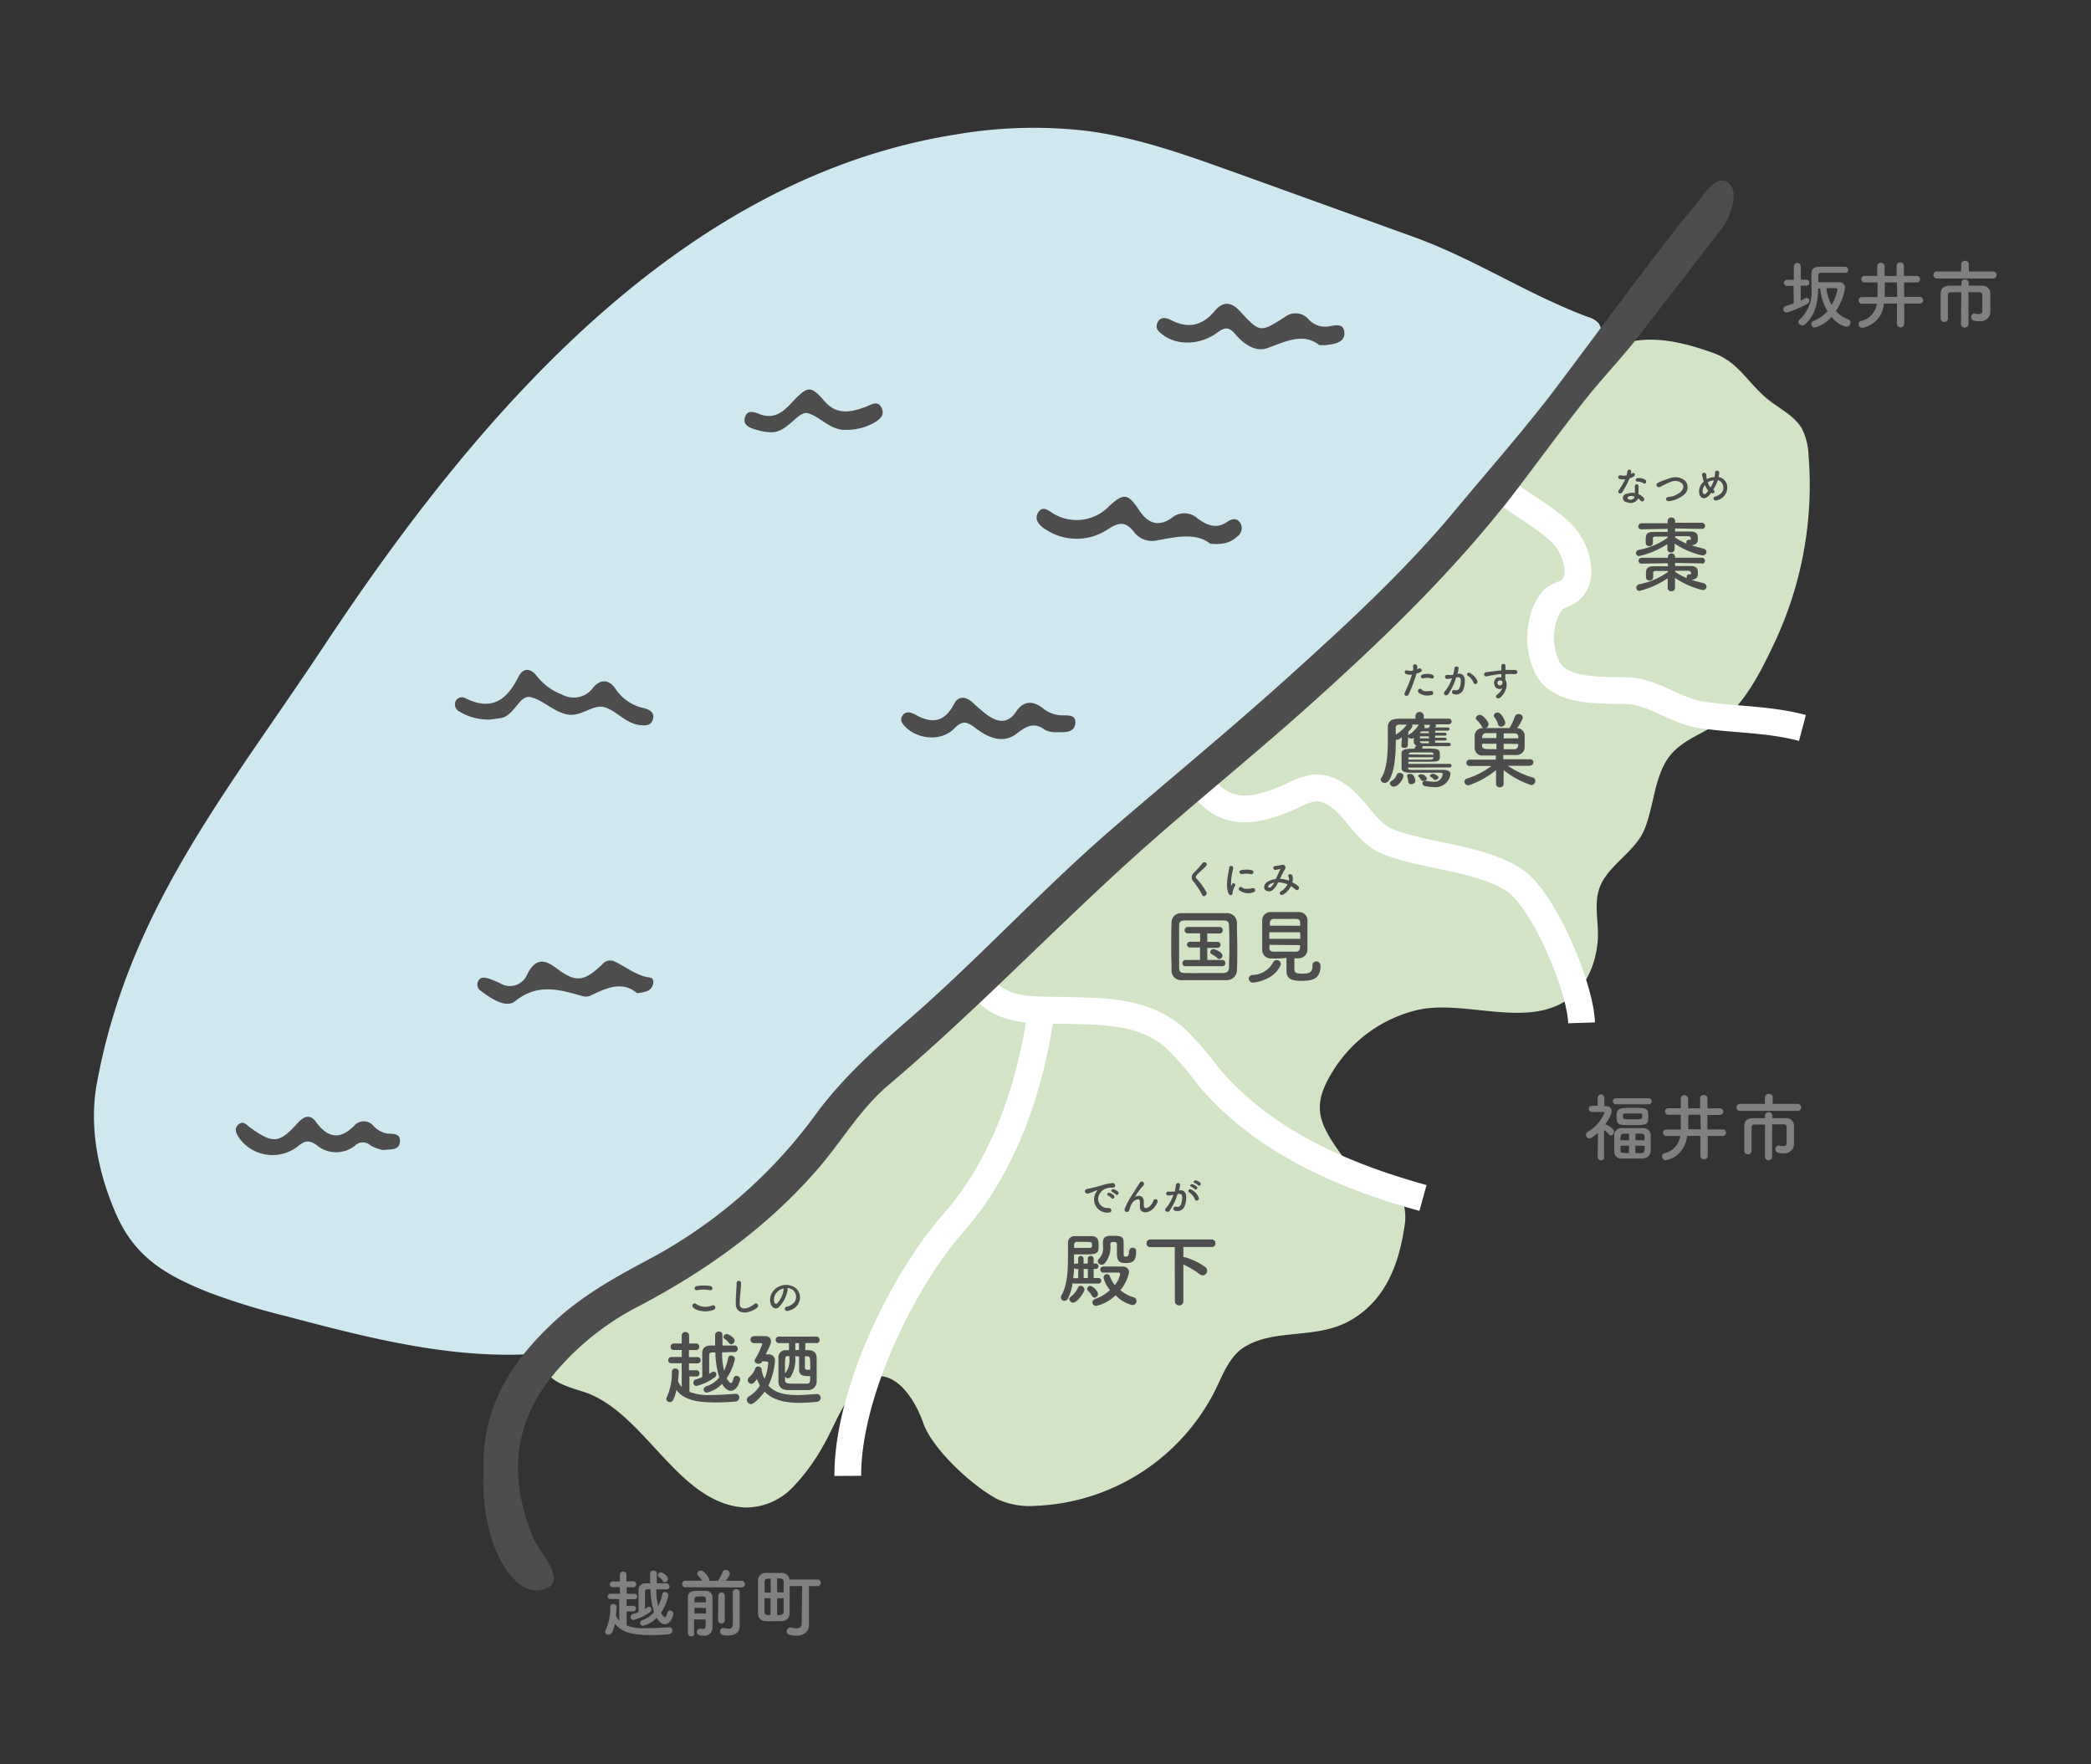 <svg xmlns="http://www.w3.org/2000/svg" viewBox="0 0 320 270"><rect x="0" y="0" width="320" height="270" fill="#333333" stroke="none"/><defs><style>.cls-1{fill:#cfe8f0;}.cls-2{fill:#d2e4c5;}.cls-3,.cls-6{fill:none;}.cls-3{stroke:#fff;stroke-miterlimit:10;stroke-width:4.1px;}.cls-4{fill:#4d4d4d;}.cls-5{fill:gray;}</style></defs><g id="レイヤー_2" data-name="レイヤー 2"><g id="section_1-3"><path class="cls-1" d="M104.17,192.37c-4.1,3-8.47,5.69-12.47,8.79-3,2.31-3.36,5.41-7.72,5.85-13.62,1.39-27.2-2.15-40.42-5.65a100.35,100.35,0,0,1-11.64-3.59c-6.77-2.7-11.38-5.49-14.25-12.19-2.65-6.17-4.08-13.13-2.84-19.82C19.73,139.05,35,120.87,49.55,98.9c22.69-34.29,53.87-71.51,96.67-78.31A70.25,70.25,0,0,1,166.07,20c8.05,1,15.75,3.83,23.39,6.56l26.81,9.67c9.42,3.4,17.53,8.85,26.79,12.29a3.4,3.4,0,0,1,1.58.93,3,3,0,0,1,.41,2.23c-.5,4.4-4.64,10.4-7.33,13.87-2.55,3.25-5.51,6.16-7.78,9.57-2.14,3.24-3.43,7.49-6.07,10.35-2,2.17-5.2,3.29-7.76,4.8-4.6,2.71-7.79,4.53-10.85,8.69-3.5,4.76-10.35,8.34-14.24,12.77a358.86,358.86,0,0,1-26.44,27c-4.47,4.15-10.34,7.16-15.1,11.07a81.91,81.91,0,0,0-13.13,13.19c-2,2.56-3.74,5.25-5.83,7.66a67.71,67.71,0,0,1-9.21,8.46Q112.91,186,104.17,192.37Z"/><path class="cls-2" d="M214.94,187.66c-.83,5.67-2.8,11-7.81,14.13-5.31,3.35-11.72,1.38-16.59,4.29-2.34,1.39-3.35,4.17-4.54,6.62a32.2,32.2,0,0,1-27.44,17.74,12,12,0,0,1-5.89-1c-3.83-2-9.83-7.53-11.34-11.55-1-3-3.72-7.92-7.56-7.24-3.62.64-6.07,7.74-7.76,10.54a30.18,30.18,0,0,1-4.78,6.51,10,10,0,0,1-7.28,3c-10.08-.63-15-14-24-17.48-1.91-.72-6.29-1.57-6.52-4.09-.14-1.59,2.68-4.33,3.61-5.57a28.65,28.65,0,0,1,8.84-8c4.55-2.78,9.83-4.21,14.32-7.1,6.38-4.11,10.64-10.77,15.68-16.48a108.88,108.88,0,0,1,16.09-14.39c2.59-2,5.11-3.67,7.2-6.11a65.18,65.18,0,0,1,7-7.57c6.46-5.61,13.53-10.47,19.88-16.19,3.49-3.15,6.75-6.54,10.08-9.87,5.62-5.62,11.43-11.06,17.23-16.49,7.73-7.24,15.85-14.23,23.26-21.79,5.67-5.8,6.93-14,11.84-20.27a19.11,19.11,0,0,1,11-7c4.28-.89,8.55.24,12.58,1.66,3.82,1.33,5.1,4.14,8.08,6.79,1.87,1.67,4.41,2.7,5.66,4.88a10.07,10.07,0,0,1,1,4.14,56.57,56.57,0,0,1-5.26,28.68c-1.83,3.89-4.11,8.46-7.39,11.32-2.8,2.44-6.75,3.16-8.94,6.38-2,3-2.11,7.19-3.47,10.64s-5.32,5.44-6.74,8.61c-1.25,2.77-.21,5.74-.48,8.72-.29,3.19-1.56,6.49-4.1,8.49-6.38,5-16,.33-23.35,1.92a20.89,20.89,0,0,0-13,9.27c-3.53,5.58-2.2,8.14,1.43,13.19,2.43,3.38,7.7,2,9.31,7.18A8.12,8.12,0,0,1,214.94,187.66Z"/><path class="cls-3" d="M129.74,225.86c-.06-12.43,8.29-29.79,16.24-38.8,7.73-8.75,11.93-21.17,13.4-32.77"/><path class="cls-3" d="M149.49,149.89c3.28,5.24,8.23,4.58,13.71,4.74s11.59,0,16.37,4a43.14,43.14,0,0,1,5.2,5.91c8.46,10.21,21.14,15.51,33,18.79"/><path class="cls-3" d="M182.76,118c3.75,7.92,9.73,6.13,14.9,3.83a11.72,11.72,0,0,1,3.3-1.23c2.41-.29,4.56,1.48,6.14,3.33s3.05,4,5.31,4.88c5.87,2.29,13.94,2.43,19.24,5.82,4.59,2.95,10.21,16.43,10.39,21.9"/><path class="cls-3" d="M231.33,76c2.37,1.72,6.95,4.3,8.59,6.73s2.21,5.69.6,7.38c-.8.84-2,.91-2.81,1.64A7.18,7.18,0,0,0,236.09,95a10.63,10.63,0,0,0,.54,6.79c1.81,4.39,8.68,3.74,12.55,3.92s7.29,3.11,11.23,3.69c5.2.76,10.26.63,15.43,2"/><path class="cls-4" d="M249.54,53c.76-.9,13.23-17.14,14-18.07,1.05-1.35,3-5.82.73-7.1-1.92-1.08-3.83,2.49-4.94,3.74-4,4.46-18.88,24.83-22.55,29.54C232,67.22,226.91,73,222,78.92c-7.61,9-16.32,17-25.11,24.92S179,119.24,170,127c-10.65,9.23-20.19,19.66-30.82,28.92-5.1,4.44-10.11,8.91-14.21,14.43a75.51,75.51,0,0,1-25.39,22.22c-5.16,2.73-10.3,5.57-14.64,9.57-6.71,6.2-11.41,13.35-10.91,23.41-.32,4.62.73,10.65,3.35,14.52,1.18,1.75,3.07,3.75,5.44,3.24,4.57-1-.24-5.54-1.28-8.11-3.53-8.68-3.19-16.89,2.88-24.5a41.4,41.4,0,0,1,13.33-10.8c10.21-5.38,19.43-11.92,27.1-20.66,3.83-4.33,6.67-9.43,11.13-13.2,12.65-10.71,24.14-22.67,36.37-33.82,9.06-8.24,18.67-15.89,27.79-24.06,11.66-10.44,22.91-21.27,32.43-33.82,3.57-4.71,7.06-9.49,10.77-14.1C245.39,57.76,247.51,55.43,249.54,53Z"/><path class="cls-4" d="M185.21,83.2c-2.29-1.78-5.34-1-8.43-.45a3.44,3.44,0,0,1-3.19-1.28c-1.27-1.64-2.24-1.65-4.09-.45a8.55,8.55,0,0,1-9.35.08c-.92-.54-2-1.48-1.27-2.67s1.69-.18,2.51.28a6.91,6.91,0,0,0,8.3-1.2c2.22-2.08,2.93-2.05,4.61.53,1.35,2.08,3,2.64,5,1.23a3,3,0,0,1,4,.09c1.36,1,2.86,1.67,4.53.49.64-.45,1.4-.63,1.94.1a1.58,1.58,0,0,1-.44,2.17C188.38,83,187.2,83.41,185.21,83.2Z"/><path class="cls-4" d="M75,110.12a8.6,8.6,0,0,1-4.71-1.24,1.2,1.2,0,0,1-.63-1.39,1.06,1.06,0,0,1,1.3-.75,2.18,2.18,0,0,1,.27.11c4,2,6.34.28,8.11-3.27.71-1.44,1.87-1.35,2.82-.12a8.89,8.89,0,0,0,3.94,2.87,3.66,3.66,0,0,0,4.66-1.08c1.12-1.39,2.45-1.27,3.41.13a7,7,0,0,0,4.39,3c.85.21,1.64.64,1.36,1.68s-1.21,1-2,.9c-2.21-.25-3.67-2.29-5.48-2.75s-3.61,1.69-5.9,1.07c-2-.53-3.54-2.19-5.32-2.59s-2.45,2.84-4.56,3.19C76,110,75.36,110.06,75,110.12Z"/><path class="cls-4" d="M201.91,52.82c-2.38-1.91-5-.64-7.91.44-1.87.69-3.72-.64-5-2.17-.91-1.06-1.55-1.06-2.69-.2-2.6,1.91-6,2-8.17.48-.68-.48-1.46-1-1-2s1.39-.74,2.15-.35c2.6,1.33,4.76.78,6.59-1.41,1.31-1.58,2.55-1.41,3.87,0,3.08,3.35,3.11,3.33,7,.82a2.61,2.61,0,0,1,3.48.41,3.48,3.48,0,0,0,3,1.13c1.06-.17,2.48-.64,2.52,1.05,0,1.27-1.28,1.6-2.43,1.73C203,52.85,202.75,52.82,201.91,52.82Z"/><path class="cls-4" d="M97.51,152c-2.35-2-4.81-.74-7.3.43a1.7,1.7,0,0,1-1.09,0c-3.52-1-6.83-2-10.29.79-1.4,1.12-3.65-.39-5.22-1.56a1.15,1.15,0,0,1-.46-1.45c.34-.77,1-.64,1.64-.45a16.06,16.06,0,0,1,1.77.73,2.87,2.87,0,0,0,4.14-1.41c1.09-2.15,2.36-2.49,4.33-1,3.09,2.34,4.27,2.2,7.13-.48a1.56,1.56,0,0,1,1.72-.54c1.92.86,3.49,2.29,5.65,2.55.45.07.55.71.36,1.17C99.53,151.74,98.7,151.81,97.51,152Z"/><path class="cls-4" d="M161.43,112.06a3.72,3.72,0,0,1-1.47-.34c-1.69-1.27-2.83-.63-4.38.55-2.11,1.64-4.46.58-6.29-.85-1.31-1-2-1.23-3.28.09-1.87,1.92-5.33,1.68-7.27-.1-.55-.51-1.13-1.12-.64-1.88s1.28-.54,2-.16c2.56,1.46,4.47,1.1,5.89-1.61.64-1.28,1.73-1.19,2.75-.35a27.87,27.87,0,0,0,2.49,2.12c1.52,1,3,1.27,4.25-.6,1.15-1.71,2.6-1.77,4.2-.48a4.68,4.68,0,0,0,2.5,1c1,.11,2.61-.29,2.37,1.37C164.29,112.3,162.71,112,161.43,112.06Z"/><path class="cls-4" d="M58.64,176a6.81,6.81,0,0,1-1.91-.68,1.7,1.7,0,0,0-2.4,0,4.63,4.63,0,0,1-5.85-.06c-1.27-.92-1.91-.64-3,.25a6.29,6.29,0,0,1-8.75-1.19c-.45-.64-1.05-1.5-.27-2.21s1.28.09,1.92.51c3.44,2.46,4.38,2.36,7.25-.84.92-1,1.86-1.28,2.7-.12,1.77,2.44,3.62,2.86,5.86.64a1.91,1.91,0,0,1,2.7-.26,2.39,2.39,0,0,1,.23.22,3.76,3.76,0,0,0,2.09,1.2c.86.09,2.11-.1,2,1.27S59.77,175.83,58.64,176Z"/><path class="cls-4" d="M129.55,65.78c-2.52.16-4.09-2.14-6-2.56-1.43-.3-3,2.88-5.39,2.93a7,7,0,0,1-2.14-.31c-1-.26-2.44-.64-2-2s1.67-.64,2.56-.35c2.14.64,3.44-.64,4.71-2,2.33-2.47,2.8-2.51,4.89-.1,1.85,2.15,4,1.72,6.22.9.9-.33,2-1.17,2.56.24.49,1.19-.56,1.8-1.43,2.3A8.56,8.56,0,0,1,129.55,65.78Z"/><path class="cls-5" d="M274.48,43.75h-1a.44.44,0,0,1-.46-.42v0a.48.48,0,0,1,.45-.51h1.05V40.71a.54.54,0,0,1,.59-.47.53.53,0,0,1,.47.47V42.8h.87a.44.44,0,0,1,.44.44v0a.45.45,0,0,1-.41.48h-.91V46c.24-.11.45-.23.64-.33a.48.48,0,0,1,.26-.07.42.42,0,0,1,.42.43v0a.56.56,0,0,1-.33.48,16.18,16.18,0,0,1-3.15,1.33.5.5,0,0,1-.5-.5v0a.55.55,0,0,1,.39-.52,12.24,12.24,0,0,0,1.21-.4Zm7.78-2c-.69,0-1.55,0-2.33,0h-1.24c-.35,0-.43.18-.43.44v1h3.1a.87.87,0,0,1,1,.9,8.84,8.84,0,0,1-1.4,3.5,4.45,4.45,0,0,0,1.86,1.28.52.52,0,0,1,.37.49.64.64,0,0,1-.64.64,3.82,3.82,0,0,1-2.25-1.53,5.13,5.13,0,0,1-2.55,1.65.55.55,0,0,1-.55-.54h0a.51.51,0,0,1,.34-.47,5.57,5.57,0,0,0,2.14-1.51,7.51,7.51,0,0,1-1.11-3.44h-.32c-.06,2-.35,4-2,5.46a.66.66,0,0,1-.44.17.58.58,0,0,1-.59-.53.51.51,0,0,1,.2-.38,5.59,5.59,0,0,0,1.8-4.7c0-.72,0-1.48,0-2.27s.39-1.07,1.19-1.09h3.91a.49.49,0,0,1,.52.47v0a.5.5,0,0,1-.48.5h0Zm-1.05,2.6c0-.15-.13-.25-.32-.25h-1.38a6.82,6.82,0,0,0,.79,2.56A7.53,7.53,0,0,0,281.21,44.3Z"/><path class="cls-5" d="M291.42,46.45v3.09a.56.56,0,1,1-1.12,0V46.45h-2a4,4,0,0,1-3.3,3.72.57.57,0,0,1-.56-.57v0a.45.45,0,0,1,.33-.47,3.14,3.14,0,0,0,2.45-2.65H285a.51.51,0,0,1-.56-.45.52.52,0,0,1,.45-.57h2.44V43.22H285.4a.5.5,0,0,1-.55-.45.49.49,0,0,1,.44-.55h2v-1.5h0a.51.51,0,0,1,.52-.51h0a.57.57,0,0,1,.6.53h0v1.49h1.84V40.7a.52.52,0,0,1,.5-.53h.06a.53.53,0,0,1,.56.49v1.56h1.92a.5.5,0,1,1,.11,1h-2v2.21h2.35a.51.51,0,0,1,.56.45.52.52,0,0,1-.45.57h-2.47Zm-1.12-3.23h-1.86c0,.88,0,1.71,0,2.21h1.91Z"/><path class="cls-5" d="M300.7,42.62h-4.26a.54.54,0,0,1-.12-1.07h3.81v-1.1a.56.56,0,0,1,.57-.54h0a.56.56,0,0,1,.6.5v1.14H305a.54.54,0,0,1,.11,1.07H300.7Zm-.54,2.1h-1.61c-.33,0-.44.15-.45.51s0,1,0,1.69v1.87h0a.51.51,0,0,1-.53.48h0a.54.54,0,0,1-.58-.48h0V45c0-.87.49-1.24,1.35-1.28h1.83v-.42a.56.56,0,1,1,1.12,0v.42h2a1.2,1.2,0,0,1,1.3,1.09.57.57,0,0,1,0,.13v2.75A1.47,1.47,0,0,1,303,49.16h-.15c-.58,0-1.19-.09-1.19-.64a.5.5,0,0,1,.45-.55h.12a1.9,1.9,0,0,0,.58.09c.31,0,.56-.11.56-.48V45.16a.39.39,0,0,0-.34-.44h-1.78v4.91a.58.58,0,0,1-1.15,0Z"/><path class="cls-5" d="M245.53,177.09a.48.48,0,0,1-.5.47h0a.49.49,0,0,1-.53-.45v0h0l.05-3.75a6.51,6.51,0,0,1-1,.76.62.62,0,0,1-.32.09.53.53,0,0,1-.24-1,6.15,6.15,0,0,0,2.55-2.92c0-.11-.15-.12-.22-.12h-.18c-.55,0-.88,0-1.52,0h0a.46.46,0,0,1-.47-.46v0a.45.45,0,0,1,.41-.48h.94V168a.5.5,0,0,1,.49-.52h0a.51.51,0,0,1,.53.49v1.31h.23a.8.8,0,0,1,.9.69V170c0,.08,0,.69-1,2.08h.07c.38.11,1.28.64,1.28,1.12a.56.56,0,0,1-.48.56.37.37,0,0,1-.33-.19,2.85,2.85,0,0,0-.71-.63c0,1.79,0,4.14,0,4.14ZM247.3,169a.46.46,0,0,1-.47-.46v0a.46.46,0,0,1,.44-.48h5.06a.43.43,0,0,1,.43.44v0a.45.45,0,0,1-.39.49H247.3Zm4.14,8.3c-.45,0-1,0-1.54,0s-1.22,0-1.7,0a1.06,1.06,0,0,1-1.16-1v-2.66a1.08,1.08,0,0,1,1.13-1h3.27a1.11,1.11,0,0,1,1.18,1c0,.42,0,.94,0,1.45a9.58,9.58,0,0,1,0,1.11,1.17,1.17,0,0,1-1.18,1.07Zm-1.59-5.11c-2.13,0-2.45,0-2.45-1.27s.21-1.38,2.45-1.38,2.4,0,2.4,1.39c0,1.19-.23,1.25-2.4,1.25Zm-.55,1.31h-.8c-.45,0-.52.23-.52,1h1.32Zm0,1.83H248a5.47,5.47,0,0,0,0,.71c0,.42.27.42,1.28.42Zm-.9-4.3c0,.23.06.27,1.51.27s1.4,0,1.4-.47,0-.44-.35-.44h-1.31c-1.09,0-1.25,0-1.28.22Zm3.28,3.47v-.58c0-.44-.28-.44-1.39-.44v1Zm-1.41.83v1.13h.92c.45,0,.5-.16.5-1.12Z"/><path class="cls-5" d="M261.35,173.83v3.09a.56.56,0,0,1-.62.5.57.57,0,0,1-.51-.5v-3.09h-2c-.54,3.4-3.24,3.72-3.3,3.72a.57.57,0,0,1-.56-.57v0a.46.46,0,0,1,.33-.48,3.19,3.19,0,0,0,2.46-2.65h-2.24a.51.51,0,0,1,0-1h2.32V170.6h-1.92a.5.5,0,0,1,0-1h1.92v-1.5h0a.5.5,0,0,1,.51-.5h0a.57.57,0,0,1,.6.51h0v1.5h1.84V168.1a.52.52,0,0,1,.5-.53h.06a.54.54,0,0,1,.57.5v1.55h1.91a.5.5,0,0,1,0,1h-1.92v2.22h2.34a.5.5,0,0,1,.51.5.51.51,0,0,1-.5.51h0Zm-1.13-3.23h-1.85c0,.89,0,1.71,0,2.22h1.91Z"/><path class="cls-5" d="M270.66,170h-4.27a.54.54,0,1,1-.12-1.07h3.82v-1.1a.64.64,0,0,1,.81-.4.64.64,0,0,1,.39.4v1.1H275a.54.54,0,1,1,.11,1.07h-4.43Zm-.55,2.1H268.5c-.32,0-.44.14-.45.5v3.56h0a.51.51,0,0,1-.53.49h0a.55.55,0,0,1-.58-.49h0v-3.77c0-.87.48-1.27,1.34-1.27h1.83v-.43a.57.57,0,0,1,1.13,0v.43h2a1.18,1.18,0,0,1,1.31,1.06v2.89a1.46,1.46,0,0,1-1.5,1.43h-.16c-.58,0-1.19-.09-1.19-.64a.51.51,0,0,1,.46-.55h.12a2.8,2.8,0,0,0,.58.09c.31,0,.56-.11.56-.48v-2.42a.4.4,0,0,0-.36-.43H271.2V177a.53.53,0,0,1-.52.56h0a.54.54,0,0,1-.58-.52v0Z"/><path class="cls-5" d="M95.9,246.58v2.16a7.23,7.23,0,0,0,3,.43c1.17,0,2.46-.08,3.5-.15h0a.49.49,0,0,1,.49.5h0a.58.58,0,0,1-.56.58,24.94,24.94,0,0,1-2.59.12c-2.37,0-4.47-.19-5.62-1.76-.36,1.52-.6,1.69-1,1.69a.47.47,0,0,1-.51-.43h0a.67.67,0,0,1,.07-.24,8.21,8.21,0,0,0,.72-3.59.42.42,0,0,1,.44-.42h0a.47.47,0,0,1,.52.41v0c0,.27-.1,1.24-.1,1.32a2.18,2.18,0,0,0,.51.82v-3.31H93.44a.4.4,0,0,1-.44-.36v0a.44.44,0,0,1,.41-.46h1.46v-1H93.79a.44.44,0,0,1-.47-.4v0a.46.46,0,0,1,.45-.47h1.1v-1.15a.52.52,0,0,1,1,0V242h.94a.46.46,0,1,1,.1.91h-1v1H97.1a.41.41,0,0,1,.43.4v0a.42.42,0,0,1-.41.43H95.89v1h1a.43.43,0,1,1,0,.86Zm4.55-3.37a10.27,10.27,0,0,0,.27,2.59,7.73,7.73,0,0,0,.64-1.86.36.36,0,0,1,.39-.3.52.52,0,0,1,.54.48,7.6,7.6,0,0,1-1.13,2.69c.09.15.4.68.58.68s.24-.2.39-.69a.44.44,0,0,1,.4-.34.55.55,0,0,1,.53.51c0,.12-.39,1.6-1.32,1.6-.6,0-1.07-.69-1.23-1a4.13,4.13,0,0,1-2.09,1.22.44.44,0,0,1-.47-.4v0a.51.51,0,0,1,.37-.46,3.85,3.85,0,0,0,1.77-1.23,12.46,12.46,0,0,1-.55-3.48h-.42c-.35,0-.41.18-.42.41v2.59c.13-.08.27-.16.38-.24a.4.4,0,0,1,.23-.08.41.41,0,0,1,.39.41.52.52,0,0,1-.24.41,7.37,7.37,0,0,1-2.55,1.2.47.47,0,0,1-.4-.53.48.48,0,0,1,.27-.37c.32-.09.63-.2.94-.32v-3.4c0-.48.28-1,1.13-1h.64c0-.5,0-1,0-1.49h0a.49.49,0,0,1,.52-.46h0a.47.47,0,0,1,.5.42v1.53H102a.47.47,0,0,1,0,.94Zm1-1.27a2.17,2.17,0,0,0-.64-.64.27.27,0,0,1-.14-.24.46.46,0,0,1,.44-.43c.29,0,1.11.52,1.11,1a.51.51,0,0,1-.47.51.33.33,0,0,1-.3-.14Z"/><path class="cls-5" d="M105,242.9a.51.51,0,1,1,0-1h2.44a4.21,4.21,0,0,0-.64-.82.36.36,0,0,1-.11-.26.54.54,0,0,1,.58-.47c.48,0,1.27,1.07,1.27,1.44a.24.24,0,0,1,0,.12h1.35a6,6,0,0,0,.67-1.31.53.53,0,0,1,.5-.36.65.65,0,0,1,.64.56c0,.05,0,.32-.64,1.11l2.43,0h0a.51.51,0,0,1,.51.51.51.51,0,0,1-.51.51Zm1.27,7.09a.45.45,0,0,1-.47.43h0a.5.5,0,0,1-.53-.44v-5.53c0-1,.83-1,1.92-1h.85a1,1,0,0,1,1,.94V249a1.23,1.23,0,0,1-1.14,1.32h-.25c-.88,0-1-.32-1-.55a.5.5,0,0,1,.46-.52h.12l.35.05c.23,0,.4-.12.41-.61v-.86h-1.77V250Zm0-3.93v.87h1.78v-.87Zm1.75-.85v-.53c0-.3-.17-.37-.74-.37-.87,0-1,.09-1,.37v.53Zm1.91-1a.49.49,0,0,1,.47-.51h0a.51.51,0,0,1,.52.47v3.76a.52.52,0,0,1-.52.52.53.53,0,0,1-.52-.52Zm3.27,4.63h0c0,.64-.39,1.45-1.72,1.45-1,0-1.28-.19-1.28-.63a.48.48,0,0,1,.44-.53h.14a4.51,4.51,0,0,0,.72.12c.32,0,.6-.12.64-.63s0-2.29,0-3.64v-1.27a.51.51,0,0,1,.51-.52h0a.51.51,0,0,1,.55.47v3.76Z"/><path class="cls-5" d="M122.76,242.72h-1.91v1.57c0,1,0,2,0,2.63a1.22,1.22,0,0,1-1.18,1.18c-.4,0-.83,0-1.28,0a11.64,11.64,0,0,1-1.21,0A1.15,1.15,0,0,1,116,247v-5.15a1.12,1.12,0,0,1,1.1-1.13h2.53a1.12,1.12,0,0,1,1.19,1h4.28a.51.51,0,0,1,.51.5.5.5,0,0,1-.5.51H123.8v6h0c0,.7-.51,1.58-1.92,1.58s-1.48-.42-1.48-.69a.54.54,0,0,1,.53-.55h.19a3.26,3.26,0,0,0,.75.12c.45,0,.82-.18.82-.71Zm-4.83-1.14c-.64,0-.88,0-.91.5s0,1,0,1.64h.94Zm0,3H117c0,.82,0,1.63,0,2.11,0,.31.19.45.49.46h.42Zm2-.9v-1.63c0-.36-.2-.51-1-.51v2.14Zm-1,.9v2.59c.58,0,1-.05,1-.5s0-1.28,0-2.09Z"/><path class="cls-4" d="M215.48,117.47v.07c0,.24.28.28.64.28h4.71c.81,0,1.15.27,1.15.64a2.37,2.37,0,0,1-.29.86,2.33,2.33,0,0,1-2.29,1.13,6.64,6.64,0,0,1-1.41-.18.41.41,0,0,1-.3-.4.37.37,0,0,1,.36-.39h.17a5.88,5.88,0,0,0,1.18.16,1.27,1.27,0,0,0,1.38-1.15c0-.16-.09-.24-.37-.24h-4c-1.1,0-1.87,0-1.92-.67v-.78c0-.51,0-1.11,0-1.54,0-.64.81-.68,2-.68,0-.09.07-.18.1-.27a.34.34,0,0,1,.18-.21.64.64,0,0,1-.41-.58v-.64l-.06.06a.5.5,0,0,1-.31.1.58.58,0,0,1-.49-.27l-.05,1.31c0,.25-.27.38-.52.38s-.47-.11-.47-.36h0l.08-1.27c-.46.33-.55.37-.71.37a.43.43,0,0,1-.22,0c0,2.07-.12,4.84-1.07,6.26a.71.71,0,0,1-.6.34.57.57,0,0,1-.64-.49h0a.43.43,0,0,1,.09-.26c.87-1.33,1-3.78,1-5.74,0-.78,0-1.47,0-2v0c0-.79.4-1.27,1.54-1.32h2.69v-.32a.64.64,0,1,1,1.27,0h0v.31h3.83a.43.43,0,0,1,.43.43.44.44,0,0,1-.43.44h-2.13c.11,0,.2.11.2.18s0,0-.17.3h1.91a.26.26,0,0,1,.3.23v0c0,.13-.1.25-.31.25h-1.89v.33h1.5c.18,0,.25.1.25.21a.22.22,0,0,1-.23.22h-1.52v.33h1.5a.24.24,0,0,1,.26.21h0c0,.11-.09.21-.27.21h-1.5v.35h2.08c.22,0,.32.13.32.27s-.1.25-.32.25h-4a.27.27,0,0,1,0,.15.38.38,0,0,1-.07.21c2.69,0,2.72,0,2.72,1.15,0,.78-.12.87-1.82.87h-3v.33h6.29a.28.28,0,0,1,.32.23.27.27,0,0,1-.23.31h-.09Zm-2.79,2.42a.44.44,0,0,1,.26-.37,1.85,1.85,0,0,0,.78-.92.45.45,0,0,1,.47-.32c.28,0,.57.17.57.41,0,.55-.76,1.69-1.47,1.69a.57.57,0,0,1-.59-.51Zm1.51-9c-.44,0-.6.17-.6.45v1.08a5,5,0,0,0,1.68-1.53ZM216,120c-.25,0-.48-.12-.48-.38a2.66,2.66,0,0,0-.18-.8.17.17,0,0,1,0-.1c0-.19.23-.29.46-.29a.63.63,0,0,1,.45.18,1.65,1.65,0,0,1,.36.93.6.6,0,0,1-.64.46Zm.07-9.11a.39.39,0,0,1,.09.23s0,.24-.64.87v.53a.35.35,0,0,1,.11-.1,4.56,4.56,0,0,0,1.45-1.45l.06-.08Zm-.53,5v.36H218c1.15,0,1.32,0,1.36-.24v-.12Zm3.83-.39v-.12c0-.15-.15-.23-.43-.23h-2.88q-.47,0-.48.3v0Zm-1.58,4a.36.36,0,0,1-.35-.15,1,1,0,0,0-.34-.48.17.17,0,0,1-.07-.13c0-.15.27-.26.53-.26a1,1,0,0,1,.81.67c0,.22-.35.35-.63.35Zm.88-6.82H217.3V113h1.4Zm0,.76H217.3v0c0,.18.13.3.46.3h.92Zm0-1.52h-1a.33.33,0,0,0-.36.28h1.36Zm-.84-1a.38.38,0,0,1,.21.28.34.34,0,0,1-.05.14l-.05.08h.7l.19-.39a.2.2,0,0,1,.09-.09Zm1.84,8.44a.33.33,0,0,1-.29-.13,1.07,1.07,0,0,0-.43-.36c-.09,0-.13-.11-.13-.17a.59.59,0,0,1,.46-.29c.22,0,.86.28.86.59a.56.56,0,0,1-.52.36Z"/><path class="cls-4" d="M234.19,117.2l-3.43,0a13.54,13.54,0,0,0,3.83,1.79.52.52,0,0,1,.37.49.66.66,0,0,1-.63.67,13.66,13.66,0,0,1-4.22-2.3V120h0a.53.53,0,0,1-.57.48h0c-.3,0-.59-.16-.59-.48h0v-2.15a13,13,0,0,1-4.2,2.33.6.6,0,0,1-.64-.55v0a.52.52,0,0,1,.42-.49,12.48,12.48,0,0,0,3.71-1.92l-3.3,0h0a.5.5,0,0,1-.53-.46v0a.51.51,0,0,1,.51-.51h4v-.63H227a1.16,1.16,0,0,1-1.32-1.11v-2a1.15,1.15,0,0,1,1.22-1.07h.14a.49.49,0,0,1-.27-.26,3.52,3.52,0,0,0-.78-1,.41.41,0,0,1-.13-.29.58.58,0,0,1,.6-.49c.54,0,1.35,1.06,1.35,1.44a.63.63,0,0,1-.45.58h3.65a9.3,9.3,0,0,0,.81-1.72.59.59,0,0,1,.55-.43.64.64,0,0,1,.68.59,6.08,6.08,0,0,1-.88,1.57,1.2,1.2,0,0,1,1.16,1v2a1.24,1.24,0,0,1-1.27,1.12h-2v.64h4.08a.49.49,0,0,1,.53.46.06.06,0,0,1,0,0,.5.5,0,0,1-.49.5h0Zm-5.18-5h-1.6c-.48,0-.6.43-.6.75H229Zm0,1.62h-2.2c0,.83,0,.83,2.2.83Zm.69-2.62a.41.41,0,0,1-.43-.33,3.26,3.26,0,0,0-.59-1.14.57.57,0,0,1-.07-.22.54.54,0,0,1,.58-.46c.64,0,1.17,1.35,1.17,1.57a.63.63,0,0,1-.66.58Zm2.65,1.78v-.26c0-.31-.2-.48-.6-.49s-1.06,0-1.63,0V113Zm-2.24.84v.83h1.64c.53,0,.6-.43.6-.8Z"/><path class="cls-4" d="M215.58,106.26c-.19.42-.85.24-.59-.29a19.42,19.42,0,0,0,1.09-2.73,1.88,1.88,0,0,1-.91-.09c-.31-.14-.25-.71.22-.54a1.67,1.67,0,0,0,.86,0,2.51,2.51,0,0,0,0-.67c0-.36.56-.38.63,0a1.46,1.46,0,0,1,0,.51l.24-.14a.31.31,0,0,1,.41.11.29.29,0,0,1-.11.41l0,0a4.47,4.47,0,0,1-.64.25A25.38,25.38,0,0,1,215.58,106.26Zm1.51-.28c-.27-.3.12-.8.45-.47s.69.3,1.42.23a.33.33,0,0,1,.18.63H219A2.23,2.23,0,0,1,217.09,106Zm.71-2.2c-.33.13-.52-.39-.11-.54a2.4,2.4,0,0,1,1.5,0c.41.16.25.7-.15.58a2.1,2.1,0,0,0-1.24,0Z"/><path class="cls-4" d="M223.22,103.08c.52,0,.93.26.95,1a3.73,3.73,0,0,1-.21,1.4,1.2,1.2,0,0,1-1.47.75.32.32,0,1,1,.09-.64.59.59,0,0,0,.78-.3v0a2.74,2.74,0,0,0,.2-1.09c0-.39-.13-.57-.42-.55l-.29,0a9.08,9.08,0,0,1-1.2,2.56c-.3.43-.95.06-.54-.4a6.3,6.3,0,0,0,1.1-2h-.08a3.73,3.73,0,0,1-.67.09.31.31,0,0,1-.09-.61h.09a4.36,4.36,0,0,0,.61,0h.31a7,7,0,0,0,.2-1c0-.41.68-.38.64,0a6.68,6.68,0,0,1-.18.89Zm2.3,1.41a2.35,2.35,0,0,0-.89-1.08c-.31-.17,0-.63.35-.41a2.61,2.61,0,0,1,1.11,1.19c.16.42-.4.69-.57.3Z"/><path class="cls-4" d="M228.73,104.83a.88.88,0,0,1,.44-1.16l.06,0a1.35,1.35,0,0,1,.53,0v-.51c-.52,0-1,.12-1.36.17s-.74.16-.93.19a.32.32,0,0,1-.34-.29.32.32,0,0,1,.29-.35l.92-.13c.28,0,.87-.12,1.42-.17v-.75a.33.33,0,0,1,.41-.23.32.32,0,0,1,.22.23v.69h1.43c.53,0,.5.68,0,.64a8.89,8.89,0,0,0-1,0h-.45V104c.55.88-.11,2.21-.77,2.75-.42.33-1-.11-.42-.5a2.19,2.19,0,0,0,.72-.93.8.8,0,0,1-1.1-.24A.85.85,0,0,1,228.73,104.83Zm1.05-.64a.39.39,0,0,0-.54.09.37.37,0,0,0-.05.37.38.38,0,0,0,.47.23.39.39,0,0,0,.26-.34.34.34,0,0,0,0-.24,1.47,1.47,0,0,0-.1-.13Z"/><path class="cls-4" d="M260.45,80.94l-4.1-.07v.47h2.37c.74,0,1.08.28,1.11.84v.42c0,.53-.41.81-1,.85.57.17,1.15.32,1.8.49.37.08.52.31.52.52a.57.57,0,0,1-.58.54h-.06a12.34,12.34,0,0,1-4.23-1.82v.89h0a.52.52,0,0,1-.55.48h0a.51.51,0,0,1-.56-.45v0h0v-.84a13.25,13.25,0,0,1-4.29,1.83.47.47,0,0,1-.52-.43v0a.56.56,0,0,1,.47-.52,11.12,11.12,0,0,0,4.37-1.84v-.18h-1.83c-.3,0-.41.09-.41.25v.76a.51.51,0,0,1-.56.44c-.54,0-.55-.36-.55-.7,0-1,0-1.47,1.25-1.47h2.11v-.47l-4,.07h0a.47.47,0,0,1-.5-.41v0a.51.51,0,0,1,.5-.51h4v-.38a.51.51,0,0,1,.51-.5h.06a.52.52,0,0,1,.57.47V80h4.09a.5.5,0,0,1,.5.47v0a.46.46,0,0,1-.44.47h-.06Zm0,5.28-4.1-.07v.47h2.38c.73,0,1.08.29,1.11.84v.43c0,.52-.42.8-1,.84.57.19,1.15.34,1.8.5a.6.6,0,0,1,.52.54.55.55,0,0,1-.57.54h0a13,13,0,0,1-4.25-1.87V90h0a.52.52,0,0,1-.56.48h0a.51.51,0,0,1-.56-.44v0h0V88.5a13.86,13.86,0,0,1-4.3,1.92.5.5,0,0,1-.52-.48v0a.58.58,0,0,1,.47-.53,11.18,11.18,0,0,0,4.37-1.87v-.16h-1.83c-.3,0-.41.09-.41.25v.76a.51.51,0,0,1-.56.44c-.54,0-.55-.36-.55-.7,0-1,0-1.47,1.25-1.47h2.11v-.47l-4,.07h0a.46.46,0,0,1-.5-.4v0a.5.5,0,0,1,.5-.5h4v-.15a.53.53,0,0,1,.52-.51h0a.53.53,0,0,1,.57.48v.17h4.09a.47.47,0,0,1,.5.46v0a.46.46,0,0,1-.45.46h0Zm-1.73-3.91c0-.15-.09-.25-.37-.25h-2v.19a9.37,9.37,0,0,0,1.74.93.58.58,0,0,1,0-.19.34.34,0,0,1,.33-.38h.19c.08,0,.16,0,.16-.14v-.15Zm0,5.28c0-.14-.09-.24-.37-.24h-2v.16a9.52,9.52,0,0,0,1.78.95.39.39,0,0,1,0-.18.36.36,0,0,1,.32-.39h.19c.08,0,.16,0,.16-.14v-.16Z"/><path class="cls-4" d="M247.89,73.31a.3.3,0,0,1-.24-.33.28.28,0,0,1,.32-.24.17.17,0,0,1,.1,0,1.79,1.79,0,0,0,.86,0,3.44,3.44,0,0,0,.12-.64.31.31,0,0,1,.36-.23.3.3,0,0,1,.24.29,2.34,2.34,0,0,1-.09.38l.2-.11c.28-.19.67.2.27.48a2.18,2.18,0,0,1-.64.29,17.1,17.1,0,0,1-1.11,2.12c-.23.38-.83.13-.56-.28a11.35,11.35,0,0,0,1-1.71A1.76,1.76,0,0,1,247.89,73.31ZM249,76.85a.64.64,0,0,1,0-1.28,2.14,2.14,0,0,1,1.2-.12v-.69a2,2,0,0,1,0-.42.28.28,0,0,1,.33-.22.29.29,0,0,1,.22.34h0a1.36,1.36,0,0,0,0,.29v.87a2.42,2.42,0,0,1,.76.51c.35.39-.15.84-.45.48a1.42,1.42,0,0,0-.36-.33A1.28,1.28,0,0,1,249,76.85Zm.2-.83a.21.21,0,0,0-.12.25.2.2,0,0,0,.12.12.68.68,0,0,0,.92-.25l0-.08V76A1.3,1.3,0,0,0,249.16,76Zm1.39-2.32c-.34,0-.36-.5,0-.53a2,2,0,0,1,1.14.21c.43.26.1.78-.21.59a1.57,1.57,0,0,0-.94-.27Z"/><path class="cls-4" d="M255.44,76.69c-.57.09-.64-.59-.12-.63a3.33,3.33,0,0,0,1.83-.74c.53-.47.57-1,.28-1.32a1.6,1.6,0,0,0-1.66-.28,5.81,5.81,0,0,0-.89.38l-.87.43a.35.35,0,1,1-.3-.64h0a14.76,14.76,0,0,1,1.95-.74,2.29,2.29,0,0,1,2.23.43,1.48,1.48,0,0,1-.34,2.25A4.31,4.31,0,0,1,255.44,76.69Z"/><path class="cls-4" d="M261.6,75.77c-.73.8-1.39.52-1.56-.27a2,2,0,0,1,.69-1.8,2.77,2.77,0,0,1-.12-.41c0-.12-.09-.41-.12-.54-.1-.52.6-.52.64-.07a4.35,4.35,0,0,0,.06.52v.14l.13-.07a2.63,2.63,0,0,1,1.07-.26,5.25,5.25,0,0,0,.08-.68c0-.44.64-.4.64.06A4.48,4.48,0,0,1,263,73a1.6,1.6,0,0,1,1.28,1.14,2,2,0,0,1-1.52,2.42c-.48.18-.78-.42-.24-.58,1.09-.34,1.33-1.06,1.18-1.66a1.09,1.09,0,0,0-.81-.84.43.43,0,0,1-.06.18,7,7,0,0,1-.64,1.28l.09.06a.28.28,0,0,1,.05.38h0a.28.28,0,0,1-.4.06h-.06A3.45,3.45,0,0,0,261.6,75.77Zm-.68-1.54a1.41,1.41,0,0,0-.35,1.06c.1.49.39.35.56.17s.21-.24.3-.36A3.43,3.43,0,0,1,260.92,74.23Zm.6-.52-.18.12a3.44,3.44,0,0,0,.43.77,5.32,5.32,0,0,0,.49-1v-.09A2.35,2.35,0,0,0,261.52,73.71Z"/><path class="cls-4" d="M187.75,150c-1.1,0-2.25,0-3.39,0s-2.3,0-3.42,0a1.49,1.49,0,0,1-1.65-1.3c0-.07,0-.15,0-.22,0-1-.05-2.08-.05-3.25,0-1.42,0-2.88.05-4.11a1.43,1.43,0,0,1,1.47-1.38h.09c1.09,0,2.24,0,3.4,0s2.36,0,3.53,0a1.5,1.5,0,0,1,1.52,1.47c0,1.28.05,2.69.05,4.06,0,1.12,0,2.2-.05,3.16a1.54,1.54,0,0,1-1.52,1.56Zm.39-5c0-1.13,0-2.27-.06-3.29,0-.71-.27-.84-.88-.85h-5.83c-.71,0-.92.21-.92.85,0,1,0,2.15,0,3.24s0,2.16,0,3.1c0,.72.26.85,1,.86s1.77,0,2.71,0h3c.7,0,.92-.35.93-.89,0-1,.06-2,.06-3Zm-6.66,2.86a.46.46,0,0,1-.53-.4s0,0,0-.06a.5.5,0,0,1,.51-.5h2.19V145h-1.48a.47.47,0,0,1-.52-.4v0a.49.49,0,0,1,.5-.49h1.51v-1.28h-1.84a.47.47,0,0,1-.53-.42v-.05a.5.5,0,0,1,.5-.5h4.84a.49.49,0,1,1,0,1h-1.87v1.28h1.52a.48.48,0,0,1,.51.44v0a.48.48,0,0,1-.48.48h-1.55v1.84H187a.48.48,0,0,1,.53.43.47.47,0,0,1-.42.53h-5.62Zm4.81-1.27a7,7,0,0,0-.85-.57.35.35,0,0,1-.22-.33.49.49,0,0,1,.51-.45c.07,0,1.35.4,1.35,1a.51.51,0,0,1-.48.51.45.45,0,0,1-.31-.1Z"/><path class="cls-4" d="M191.74,150.38a.65.65,0,0,1-.64-.6.59.59,0,0,1,.56-.57,3.7,3.7,0,0,0,3.16-1.91.6.6,0,0,1,.56-.38.65.65,0,0,1,.64.59.77.77,0,0,1-.07.26C194.87,150.12,191.74,150.38,191.74,150.38Zm2.87-3.71a1.32,1.32,0,0,1-1.45-1.19.25.25,0,0,1,0-.08c0-.56,0-1.46,0-2.34s0-1.76,0-2.26a1.28,1.28,0,0,1,1.32-1.23h4.33a1.29,1.29,0,0,1,1.28,1.15c0,.55,0,1.36,0,2.19s0,1.84,0,2.46a1.35,1.35,0,0,1-1.36,1.28h-.64v1.5c0,.69.15.85,1.22.85s1.55-.15,1.55-1.27a.58.58,0,0,1,.53-.6h.06a.64.64,0,0,1,.64.64v0c0,2.17-1.44,2.33-2.87,2.33-1.27,0-2.34-.13-2.34-1.52v-2C196.13,146.7,195.33,146.69,194.61,146.67Zm4.36-4h-4.72v1H199Zm0-1v-.5c0-.33-.17-.52-.58-.54s-1,0-1.55,0h-1.91a.56.56,0,0,0-.59.54h0v.49Zm-4.7,2.92v.5c0,.4.24.54.6.55.57,0,1.2,0,1.84,0s1.12,0,1.66,0,.59-.48.59-1Z"/><path class="cls-4" d="M184,137a11.94,11.94,0,0,0-1.32-2.05.93.93,0,0,1-.05-1.32l.13-.12a15.51,15.51,0,0,0,1.27-1.42.35.35,0,0,1,.49-.09.34.34,0,0,1,.09.48l0,0c-.31.38-1,.93-1.36,1.32s-.28.46-.08.72a10.19,10.19,0,0,1,1.46,2C184.8,137,184.21,137.36,184,137Z"/><path class="cls-4" d="M188,136.71c-.5-1.24,0-3.1.11-3.83a.31.31,0,1,1,.61,0,.25.25,0,0,1,0,.08,8.71,8.71,0,0,0-.32,2.55c0,.08,0,.06.07,0l.1-.21a.25.25,0,0,1,.44.25,3.1,3.1,0,0,0-.37.88c0,.17,0,.37-.12.5S188.17,137,188,136.71Zm1.67-.45a.31.31,0,0,1,0-.44.29.29,0,0,1,.43,0c.34.3,1.09.2,1.58.1s.53.56.12.64a2.3,2.3,0,0,1-2.13-.31Zm.36-2.51a.31.31,0,0,1-.34-.25.29.29,0,0,1,.25-.33,3.64,3.64,0,0,1,1.64,0,.31.31,0,0,1-.05.61h-.06a3.14,3.14,0,0,0-1.43,0Z"/><path class="cls-4" d="M195.91,134.49a4.52,4.52,0,0,1,1.35.28,1,1,0,0,0-.09-.64c-.18-.3.39-.54.6-.15a1.64,1.64,0,0,1,0,1.05,4,4,0,0,1,.86.53c.4.31,0,.89-.38.56a4.83,4.83,0,0,0-.68-.51,3.1,3.1,0,0,1-1.18,1.28c-.44.26-.75-.23-.35-.49a2.66,2.66,0,0,0,1-1.06,3.81,3.81,0,0,0-1.45-.31,3.18,3.18,0,0,1-.8,1.15.88.88,0,0,1-1.19,0c-.32-.4-.09-1.06.63-1.38a3.64,3.64,0,0,1,1-.27c.21-.47.5-1.05.67-1.44,0-.09.06-.14,0-.12a3.51,3.51,0,0,1-.73.16.3.3,0,0,1-.3-.3.29.29,0,0,1,.3-.3h0a5.87,5.87,0,0,0,.9-.16c.57-.11.82.26.54.72s-.51.95-.74,1.42Zm-1.47.76c-.16.08-.45.34-.35.5s.3.07.41,0a2.16,2.16,0,0,0,.52-.68,2.08,2.08,0,0,0-.6.18Z"/><path class="cls-4" d="M164.43,196.43a.42.42,0,0,1-.28-.1,7.19,7.19,0,0,1-.72,2.39.61.61,0,0,1-.53.35.53.53,0,0,1-.55-.51.62.62,0,0,1,.09-.32c.82-1.38,1-3.56,1-5.57,0-.87,0-1.71,0-2.44h0a1,1,0,0,1,.88-1.06H167c1.07,0,1.13.63,1.13,1.52,0,1.25-.35,1.28-2.41,1.28h-1.35v1.52a.45.45,0,0,1,.33-.12h.3v-.73a.41.41,0,0,1,.39-.44h0a.42.42,0,0,1,.44.41v.76h.64v-.73a.45.45,0,0,1,.45-.45.45.45,0,0,1,.45.45v.73h.3a.41.41,0,0,1,.44.38v0a.42.42,0,0,1-.4.44h-.34v1.39h.67a.43.43,0,1,1,0,.85Zm-.81,2.44a.58.58,0,0,1,.23-.42A3.74,3.74,0,0,0,165,197a.37.37,0,0,1,.37-.23.62.62,0,0,1,.6.58c0,.37-1.11,2-1.73,2a.59.59,0,0,1-.59-.53Zm1.4-4.68h-.3a.42.42,0,0,1-.35-.15,11.6,11.6,0,0,1-.13,1.57.4.4,0,0,1,.19,0H165Zm-.64-3.22h2.37c.4,0,.36-.26.36-.45,0-.44,0-.47-1.33-.47h-1a.4.4,0,0,0-.4.4V191Zm2.1,3.22h-.64v1.39h.64Zm.64,4.15a2.75,2.75,0,0,0-.6-.79.36.36,0,0,1-.15-.3.5.5,0,0,1,.5-.47,1.84,1.84,0,0,1,1.18,1.23.59.59,0,0,1-.55.58.41.41,0,0,1-.34-.25Zm.63,1.5a.55.55,0,0,1-.57-.52v0a.57.57,0,0,1,.41-.53,6.6,6.6,0,0,0,2.29-1.37,4.49,4.49,0,0,1-1-1.91.52.52,0,0,1,.51-.53h0a.48.48,0,0,1,.46.34,5,5,0,0,0,.76,1.35,3.77,3.77,0,0,0,.81-1.71c0-.13-.09-.21-.27-.21h-.32c-.59,0-1.23,0-1.95,0h0a.46.46,0,0,1-.5-.43v0a.49.49,0,0,1,.45-.5h2.89c.64,0,1.06.32,1.06.89a6.21,6.21,0,0,1-1.32,2.73,5.59,5.59,0,0,0,2.05,1.1.57.57,0,0,1,.42.55.64.64,0,0,1-.64.63,5.19,5.19,0,0,1-2.56-1.5,6.32,6.32,0,0,1-2.91,1.62Zm5.11-8.46a.41.41,0,0,1,.4-.43h.06c.26,0,.55.16.55.44v.09c0,1.56-.54,1.81-1.66,1.81s-1.28-.56-1.28-1.59v-1.28c0-.14-.05-.36-.44-.36s-.57.05-.57.39a3.77,3.77,0,0,1-.85,2.87.58.58,0,0,1-.46.22A.57.57,0,0,1,168,193a.46.46,0,0,1,.16-.34,2.33,2.33,0,0,0,.64-2v-.6c0-.94.8-.94,1.34-.94,1.56,0,1.82.06,1.82,1.28v1.51c0,.16,0,.4.28.4s.54-.05.54-.8v-.16Z"/><path class="cls-4" d="M179.78,190.85H176a.53.53,0,0,1-.54-.51v-.05a.58.58,0,0,1,.52-.61h9.49a.56.56,0,0,1,.53.57v0a.53.53,0,0,1-.49.58H181.1v1.55a.6.6,0,0,1,.19,0,10.13,10.13,0,0,1,3.14,1.51.67.67,0,0,1,.31.58.7.7,0,0,1-.68.7.76.76,0,0,1-.46-.16,12.65,12.65,0,0,0-2.5-1.5v5.62a.65.65,0,1,1-1.3,0Z"/><path class="cls-4" d="M167.69,182.56a1.81,1.81,0,0,1,.2-.33c.1-.13.07-.12,0-.09a7.52,7.52,0,0,0-.78.32l-.56.18c-.55.15-.72-.57-.22-.68l.69-.15c.3-.08.85-.2,1.49-.38a8.23,8.23,0,0,1,1.69-.37.37.37,0,0,1,.44.27.3.3,0,0,1,0,.21c0,.11-.17.23-.6.21a2.48,2.48,0,0,0-.93.18,1.82,1.82,0,0,0-.8.73,1.4,1.4,0,0,0,1.27,2.2c.64,0,.71.72,0,.71a2,2,0,0,1-2.14-1.85A2,2,0,0,1,167.69,182.56Zm1.91.41c-.33-.14-.08-.53.23-.42a2,2,0,0,1,.64.4c.25.27-.14.67-.36.42a1.73,1.73,0,0,0-.5-.39Zm.64-.55c-.34-.13-.09-.53.21-.43a2,2,0,0,1,.64.38c.26.26-.1.67-.32.42a2.75,2.75,0,0,0-.53-.36Z"/><path class="cls-4" d="M174.44,184.61a4.57,4.57,0,0,0,0-.74c0-.71-1-.11-1.15.2a3.2,3.2,0,0,0-.39.86c-.11.48-.25.51-.37.53a.33.33,0,0,1-.41-.24.29.29,0,0,1,0-.24,11.62,11.62,0,0,1,1-1.92c.37-.56.69-1.1,1-1.59.1-.18.27-.39.34-.52a.34.34,0,0,1,.47-.07.34.34,0,0,1,.11.41c0,.09-.1.16-.14.22l-.19.21a10.34,10.34,0,0,0-.64.84c-.16.23-.28.44-.42.64s0,.05,0,0c.22-.2,1.27-.5,1.39.57v.69c0,.56.53.49.9.16a2.13,2.13,0,0,0,.57-.88.34.34,0,1,1,.59.32,3,3,0,0,1-.78,1.05C175.67,185.66,174.43,185.8,174.44,184.61Z"/><path class="cls-4" d="M180.58,182.13c.52,0,.93.27.95,1a3.52,3.52,0,0,1-.22,1.4,1.19,1.19,0,0,1-1.46.76.32.32,0,1,1,.09-.64.59.59,0,0,0,.78-.31v0a2.74,2.74,0,0,0,.2-1.09c0-.38-.13-.57-.42-.54h-.29a8.89,8.89,0,0,1-1.2,2.55c-.3.43-1,.06-.55-.4a6,6,0,0,0,1.11-2h-.08a3.73,3.73,0,0,1-.67.09.31.31,0,0,1-.35-.26.31.31,0,0,1,.26-.34h.09a3.83,3.83,0,0,0,.64,0l.31,0a6.65,6.65,0,0,0,.19-1c0-.41.68-.38.64,0a6.68,6.68,0,0,1-.18.89Zm2.3,1.42a2.26,2.26,0,0,0-.9-1.08c-.3-.17,0-.64.36-.42a2.58,2.58,0,0,1,1.11,1.2C183.61,183.66,183,183.94,182.88,183.55Zm-.57-1.92c-.33-.12-.1-.51.19-.41a2,2,0,0,1,.64.35c.25.24-.08.64-.3.41a2.46,2.46,0,0,0-.54-.37Zm.54-.56c-.33-.11-.13-.51.17-.43a2.05,2.05,0,0,1,.64.33c.26.24-.07.64-.3.42a2.16,2.16,0,0,0-.51-.34Z"/><path class="cls-4" d="M105.51,210.64V213a8,8,0,0,0,3.28.48c1.27,0,2.69-.1,3.83-.18h0a.54.54,0,0,1,.53.54s0,0,0,0a.64.64,0,0,1-.63.64c-.89.09-1.87.14-2.84.14-2.59,0-4.9-.21-6.16-1.91-.4,1.66-.64,1.85-1,1.85a.53.53,0,0,1-.56-.47h0a.61.61,0,0,1,.08-.26,9,9,0,0,0,.78-3.93.48.48,0,0,1,.5-.47h0a.52.52,0,0,1,.56.47h0c0,.29-.1,1.35-.12,1.45a2.65,2.65,0,0,0,.57.9v-3.63h-1.59a.45.45,0,0,1-.48-.4v-.05a.47.47,0,0,1,.45-.5h1.62v-1.08h-1.2a.47.47,0,0,1-.51-.43v-.05a.5.5,0,0,1,.48-.51h1.23v-1.28a.57.57,0,0,1,.65-.48.58.58,0,0,1,.48.48v1.28h1a.5.5,0,0,1,.12,1h-1.15v1.08h1.32a.49.49,0,0,1,.48.48.48.48,0,0,1-.48.48h-1.32v1.06h1.08a.48.48,0,1,1,0,.95Zm5-3.69a11.16,11.16,0,0,0,.3,2.83,9,9,0,0,0,.64-2,.39.39,0,0,1,.42-.33.57.57,0,0,1,.6.52,8.34,8.34,0,0,1-1.27,2.95c.1.16.45.74.64.74s.26-.21.43-.75a.47.47,0,0,1,.44-.37.59.59,0,0,1,.57.55c0,.13-.42,1.75-1.44,1.75-.64,0-1.18-.75-1.35-1.06a4.6,4.6,0,0,1-2.29,1.33.48.48,0,0,1-.52-.45h0a.55.55,0,0,1,.4-.51,4.06,4.06,0,0,0,2-1.36,13.44,13.44,0,0,1-.6-3.83H109c-.39,0-.45.19-.47.44v2.84l.43-.26a.38.38,0,0,1,.25-.09.45.45,0,0,1,.42.45.52.52,0,0,1-.26.45,8.23,8.23,0,0,1-2.79,1.32.52.52,0,0,1-.47-.56.5.5,0,0,1,.36-.45,9.44,9.44,0,0,0,1-.35V207c0-.52.31-1.08,1.27-1.09h.7c0-.56,0-1.1,0-1.63h0a.54.54,0,0,1,.57-.51h0a.51.51,0,0,1,.55.46v1.68h1.68a.52.52,0,1,1,0,1Zm1.08-1.37a2.44,2.44,0,0,0-.72-.71.26.26,0,0,1-.15-.26.5.5,0,0,1,.48-.46c.32,0,1.22.56,1.22,1a.59.59,0,0,1-.51.57.42.42,0,0,1-.32-.15Z"/><path class="cls-4" d="M116.68,208.31a.64.64,0,0,1-.6.39c-.3,0-.6-.18-.6-.45a.66.66,0,0,1,.09-.27,11.9,11.9,0,0,0,1.08-2.28c0-.14-.15-.16-.26-.16h-1a.51.51,0,0,1-.53-.5.07.07,0,0,1,0,0c0-.57.45-.57.77-.57h1.42c.57,0,.94.28.94.79,0,.25,0,.42-.81,2h.42a.94.94,0,0,1,1,.86,1,1,0,0,1,0,.17,11.25,11.25,0,0,1-1,3.77c1.05,1.16,2.68,1.43,4.39,1.43,1,0,2.06-.1,3-.16h0a.59.59,0,0,1,.61.56v0a.64.64,0,0,1-.64.64,26.32,26.32,0,0,1-2.65.15c-2.06,0-4-.36-5.3-1.71-.43.64-1.62,1.91-2.08,1.91a.69.69,0,0,1-.64-.67.6.6,0,0,1,.32-.5,5.39,5.39,0,0,0,1.69-1.67,6.09,6.09,0,0,1-.45-1c-.41.57-.64.73-.85.73a.57.57,0,0,1-.57-.55.72.72,0,0,1,.27-.51,3.07,3.07,0,0,0,.89-1.3.41.41,0,0,1,.44-.28.5.5,0,0,1,.54.46h0v.19A4.86,4.86,0,0,0,117,211a7.09,7.09,0,0,0,.56-2.35c0-.24-.12-.3-.27-.3Zm8.18-2.78h-1.62v1.08c.79,0,1.7,0,1.74,1.16,0,.6,0,1.17,0,1.74s0,1.27,0,2a1.3,1.3,0,0,1-1.36,1.22c-.5,0-1.12,0-1.71,0h-1.42c-.92-.06-1.33-.52-1.36-1.28v-3.77a1.06,1.06,0,0,1,1.05-1.06h.56v-1.08h-1.42a.51.51,0,1,1,0-1h5.55a.52.52,0,0,1,.56.47v.05a.49.49,0,0,1-.51.49h0Zm-4.66,4.56a3.1,3.1,0,0,0,.6-2.22v-.34h-.16c-.51,0-.51,0-.51,2v.64Zm1.5-2.55a5.14,5.14,0,0,1-.68,3.13.55.55,0,0,1-.45.25.52.52,0,0,1-.43-.25v.5c0,.56.17.58,2,.58.47,0,.94,0,1.27,0,.51,0,.59-.15.59-1.16h-.32c-1,0-1.39-.27-1.39-1v-2Zm.57-2h-.56v1.06h.57Zm.91,2v1.79c0,.25.16.29.49.29H124c0-2,0-2-.5-2.06Z"/><path class="cls-4" d="M106,200a.34.34,0,0,1,.12-.46.32.32,0,0,1,.4,0,2.56,2.56,0,0,0,2.48.23c.51-.14.67.53.16.69C108,200.91,106.45,200.62,106,200Zm.7-2.56c-.49.1-.57-.57,0-.64a7.37,7.37,0,0,1,2,0c.52.12.38.77-.12.64a4.71,4.71,0,0,0-1.87,0Z"/><path class="cls-4" d="M112.6,199.58c0-.63,0-1.19.07-1.86,0-.41.07-1,.06-1.41a.33.33,0,0,1,.38-.29.34.34,0,0,1,.3.29c0,.4-.06,1-.09,1.41-.07.62-.11,1.23-.12,1.85,0,.92,1.15.86,2.24,0a.34.34,0,0,1,.49,0,.35.35,0,0,1,0,.49l-.07.06C114.65,201.1,112.66,201.28,112.6,199.58Z"/><path class="cls-4" d="M120.53,197.44a5,5,0,0,1-1.28,2.55c-.47.45-1,.21-1.27-.34a2.18,2.18,0,0,1,.86-2.55,2.56,2.56,0,0,1,2.69-.15,1.87,1.87,0,0,1,.62,2.58.16.16,0,0,1,0,.07,2.59,2.59,0,0,1-1.52,1c-.55.14-.74-.49-.21-.64a2,2,0,0,0,1.16-.7,1.37,1.37,0,0,0-.32-1.91h0a1.63,1.63,0,0,0-.77-.25A.36.36,0,0,1,120.53,197.44Zm-1.38.12a1.59,1.59,0,0,0-.64,1.78c.09.17.25.27.41.13a3.82,3.82,0,0,0,1-2.09.46.46,0,0,1,0-.2,1.93,1.93,0,0,0-.82.38Z"/><rect class="cls-6" width="320" height="270"/></g></g></svg>